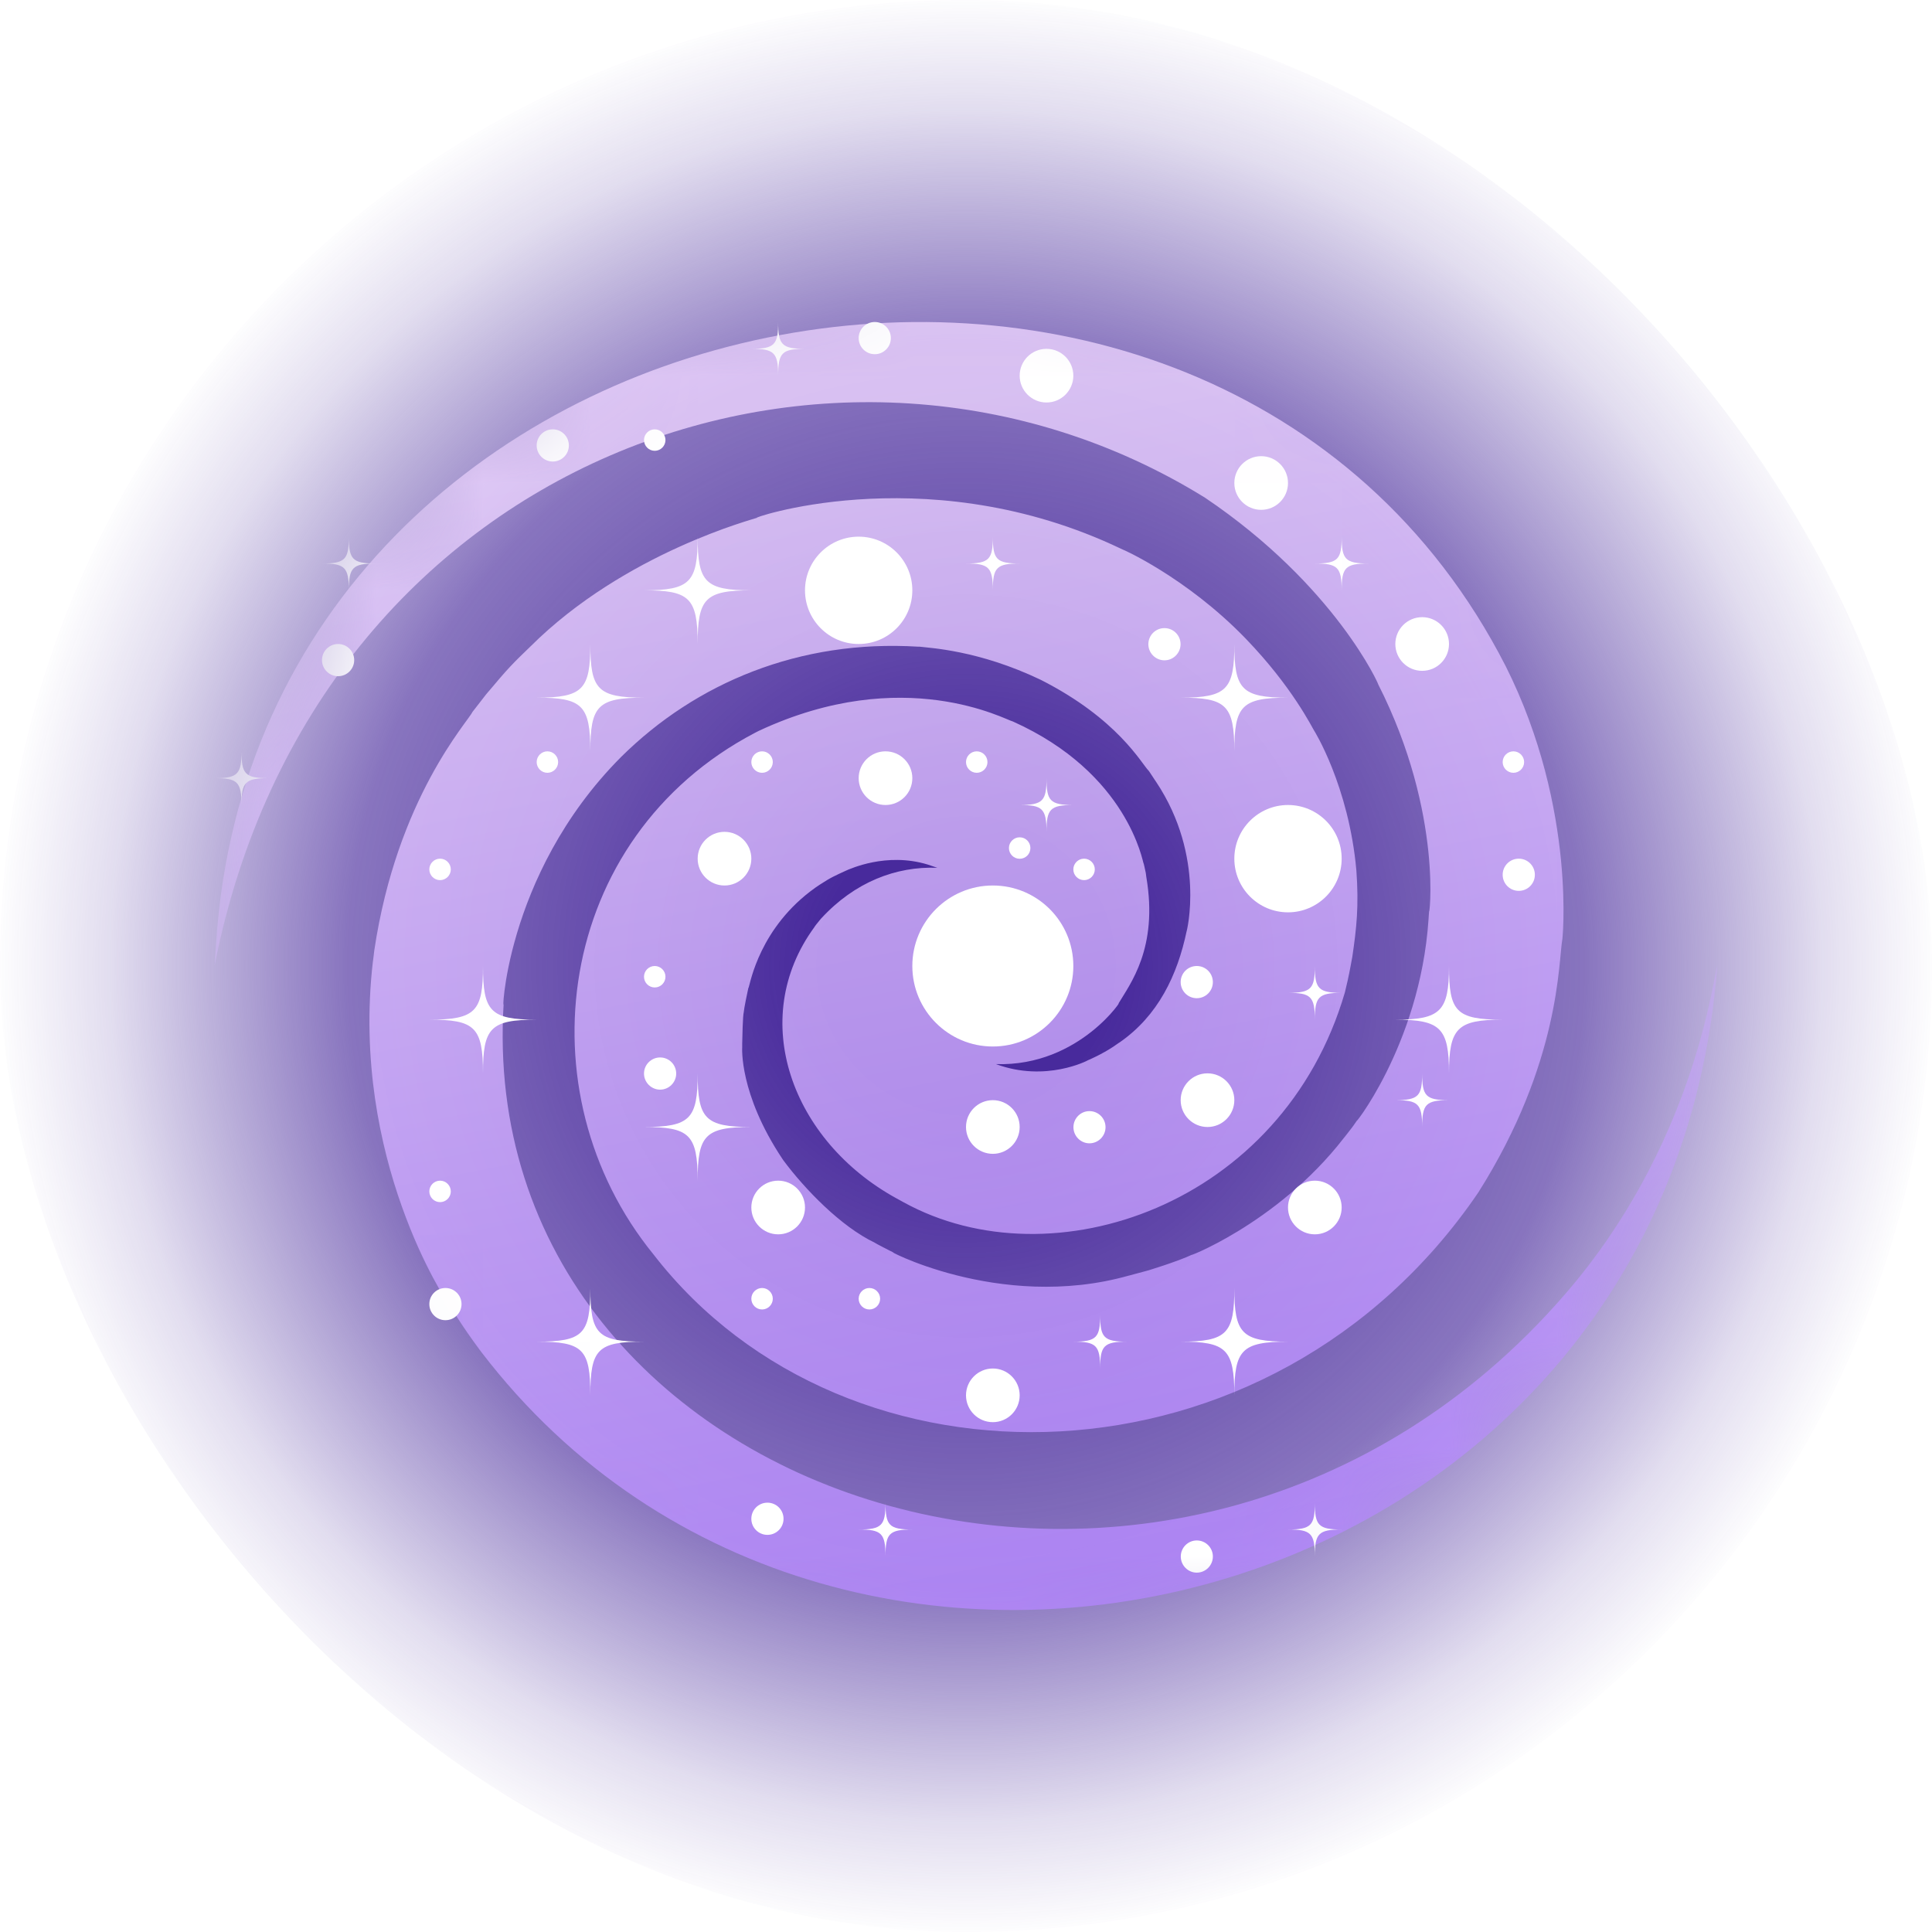 <svg width="18" height="18" viewBox="0 0 18 18" fill="none" xmlns="http://www.w3.org/2000/svg">
    <g clip-path="url(#clip0_29197_11099)">
        <rect width="18" height="18" rx="9" fill="url(#paint0_radial_29197_11099)" />
        <mask id="mask0_29197_11099" style="mask-type:alpha" maskUnits="userSpaceOnUse" x="2" y="2" width="14"
            height="14">
            <path
                d="M2 9C2 5.134 5.134 2 9 2C12.866 2 16 5.134 16 9C16 12.866 12.866 16 9 16C5.134 16 2 12.866 2 9Z"
                fill="#4F2783" />
        </mask>
        <g mask="url(#mask0_29197_11099)">
            <g filter="url(#filter0_f_29197_11099)">
                <path
                    d="M14.028 6.206C14.703 7.551 14.55 8.818 14.556 8.75C14.518 8.961 14.539 9.898 13.773 11.11C11.838 13.951 7.888 14.011 6.09 11.689C4.857 10.178 5.17 7.805 7.033 6.828L7.068 6.81C8.424 6.176 9.378 6.712 9.437 6.722C10.514 7.206 10.646 8.035 10.656 8.05C10.648 8.009 10.675 8.13 10.675 8.133L10.68 8.171C10.793 8.835 10.528 9.168 10.418 9.354C10.485 9.266 10.072 9.939 9.279 9.914C9.745 10.087 10.139 9.878 10.136 9.878C10.139 9.878 10.27 9.82 10.372 9.752C10.369 9.755 10.428 9.712 10.431 9.712C10.79 9.463 10.97 9.085 11.056 8.674C11.053 8.692 11.238 7.984 10.771 7.284C10.771 7.286 10.702 7.178 10.702 7.181C10.635 7.115 10.418 6.7 9.697 6.334C9.115 6.055 8.654 6.037 8.569 6.025C8.569 6.025 8.56 6.025 8.555 6.025C7.451 5.957 6.486 6.36 5.787 7.052C4.677 8.166 4.675 9.553 4.693 9.342C4.393 14.024 11.015 16.18 14.582 12.057C15.778 10.677 15.957 9.138 16 8.994C15.539 15.087 7.853 17.004 4.484 12.596C4.286 12.332 4.211 12.19 4.173 12.14C4.173 12.143 3.262 10.8 3.474 8.959C3.474 8.966 3.487 8.858 3.487 8.856C3.699 7.433 4.364 6.72 4.401 6.634C4.399 6.637 4.53 6.468 4.53 6.468C4.744 6.214 4.771 6.188 4.94 6.025C5.824 5.143 7.044 4.831 7.057 4.823C6.928 4.853 8.566 4.259 10.359 5.073L10.471 5.125C10.426 5.103 11.047 5.37 11.608 5.952C12.042 6.402 12.224 6.778 12.245 6.81C12.237 6.795 12.567 7.319 12.637 8.11C12.661 8.443 12.639 8.644 12.599 8.916C12.599 8.914 12.57 9.077 12.559 9.12C12.562 9.113 12.53 9.244 12.53 9.246C11.951 11.228 9.804 11.964 8.418 11.201L8.349 11.163C7.379 10.629 6.958 9.498 7.588 8.637C7.588 8.631 7.687 8.513 7.652 8.556C7.963 8.218 8.349 8.07 8.732 8.085C8.727 8.082 8.759 8.095 8.644 8.055C8.255 7.936 7.915 8.1 7.896 8.105C7.899 8.105 7.891 8.108 7.885 8.11C7.888 8.11 7.773 8.158 7.703 8.201C7.706 8.201 7.652 8.231 7.598 8.269C7.076 8.639 6.99 9.163 6.977 9.193C6.977 9.193 6.971 9.221 6.974 9.196C6.961 9.259 6.934 9.38 6.928 9.44C6.928 9.437 6.92 9.463 6.915 9.72C6.915 9.717 6.915 9.755 6.915 9.757C6.915 9.755 6.883 10.188 7.29 10.798C7.288 10.795 7.298 10.81 7.298 10.81C7.499 11.08 7.834 11.427 8.15 11.578C8.148 11.578 8.164 11.586 8.164 11.586C8.161 11.586 8.301 11.659 8.33 11.672C8.177 11.601 9.3 12.231 10.522 11.883C10.471 11.898 10.67 11.843 10.702 11.835C10.683 11.84 10.964 11.757 11.112 11.687C10.997 11.737 11.886 11.42 12.519 10.604C12.519 10.606 12.591 10.511 12.594 10.508C12.591 10.513 12.647 10.435 12.647 10.432C12.564 10.551 13.229 9.755 13.309 8.569L13.312 8.523C13.312 8.526 13.315 8.483 13.315 8.483C13.309 8.601 13.459 7.594 12.84 6.375C12.854 6.395 12.444 5.458 11.227 4.637C7.818 2.526 2.938 4.246 2 8.992C2 8.992 2.005 8.921 2.013 8.788C2.421 2.539 11.291 0.851 14.028 6.206Z"
                    fill="url(#paint1_linear_29197_11099)" fill-opacity="0.8" />
            </g>
            <path
                d="M6.5 5C6.5 5.422 6.433 5.5 6 5.5C6.422 5.5 6.5 5.567 6.5 6C6.5 5.578 6.567 5.5 7 5.5C6.567 5.5 6.5 5.422 6.5 5Z"
                fill="white" />
            <path
                d="M5.5 6C5.5 6.422 5.433 6.5 5 6.5C5.422 6.5 5.5 6.567 5.5 7C5.5 6.578 5.567 6.5 6 6.5C5.567 6.5 5.5 6.422 5.5 6Z"
                fill="white" />
            <path
                d="M11.5 12C11.5 12.422 11.433 12.5 11 12.5C11.422 12.5 11.5 12.567 11.5 13C11.5 12.578 11.567 12.5 12 12.5C11.567 12.5 11.5 12.422 11.5 12Z"
                fill="white" />
            <path
                d="M6.5 10C6.5 10.422 6.433 10.5 6 10.5C6.422 10.5 6.5 10.567 6.5 11C6.5 10.578 6.567 10.5 7 10.5C6.567 10.5 6.5 10.422 6.5 10Z"
                fill="white" />
            <path
                d="M9.75 7.25C9.75 7.461 9.717 7.5 9.5 7.5C9.711 7.5 9.75 7.533 9.75 7.75C9.75 7.539 9.783 7.5 10 7.5C9.783 7.5 9.75 7.461 9.75 7.25Z"
                fill="white" />
            <path
                d="M9.25 5C9.25 5.211 9.217 5.25 9 5.25C9.211 5.25 9.25 5.283 9.25 5.5C9.25 5.289 9.283 5.25 9.5 5.25C9.283 5.25 9.25 5.211 9.25 5Z"
                fill="white" />
            <path
                d="M12.25 9C12.25 9.211 12.217 9.25 12 9.25C12.211 9.25 12.25 9.283 12.25 9.5C12.25 9.289 12.283 9.25 12.5 9.25C12.283 9.25 12.25 9.211 12.25 9Z"
                fill="white" />
            <path
                d="M13.25 10C13.25 10.211 13.217 10.25 13 10.25C13.211 10.25 13.25 10.283 13.25 10.5C13.25 10.289 13.283 10.25 13.5 10.25C13.283 10.25 13.25 10.211 13.25 10Z"
                fill="white" />
            <path
                d="M10.25 12.25C10.25 12.461 10.217 12.5 10 12.5C10.211 12.5 10.25 12.533 10.25 12.75C10.25 12.539 10.283 12.5 10.5 12.5C10.283 12.5 10.25 12.461 10.25 12.25Z"
                fill="white" />
            <path
                d="M8.25 14C8.25 14.211 8.217 14.25 8 14.25C8.211 14.25 8.25 14.283 8.25 14.5C8.25 14.289 8.283 14.25 8.5 14.25C8.283 14.25 8.25 14.211 8.25 14Z"
                fill="white" />
            <path
                d="M12.25 14C12.25 14.211 12.217 14.25 12 14.25C12.211 14.25 12.25 14.283 12.25 14.5C12.25 14.289 12.283 14.25 12.5 14.25C12.283 14.25 12.25 14.211 12.25 14Z"
                fill="white" />
            <path
                d="M3.25 5C3.25 5.211 3.217 5.25 3 5.25C3.211 5.25 3.25 5.283 3.25 5.5C3.25 5.289 3.283 5.25 3.5 5.25C3.283 5.25 3.25 5.211 3.25 5Z"
                fill="white" />
            <path
                d="M7.25 3C7.25 3.211 7.217 3.25 7 3.25C7.211 3.25 7.25 3.283 7.25 3.5C7.25 3.289 7.283 3.25 7.5 3.25C7.283 3.25 7.25 3.211 7.25 3Z"
                fill="white" />
            <path
                d="M12.5 5C12.5 5.211 12.467 5.25 12.25 5.25C12.461 5.25 12.5 5.283 12.5 5.5C12.5 5.289 12.533 5.25 12.75 5.25C12.533 5.25 12.5 5.211 12.5 5Z"
                fill="white" />
            <path
                d="M2.25 7C2.25 7.211 2.217 7.25 2 7.25C2.211 7.25 2.25 7.283 2.25 7.5C2.25 7.289 2.283 7.25 2.5 7.25C2.283 7.25 2.25 7.211 2.25 7Z"
                fill="white" />
            <path
                d="M11.5 6C11.5 6.422 11.433 6.5 11 6.5C11.422 6.5 11.5 6.567 11.5 7C11.5 6.578 11.567 6.5 12 6.5C11.567 6.5 11.5 6.422 11.5 6Z"
                fill="white" />
            <path
                d="M4.5 9C4.5 9.422 4.433 9.5 4 9.5C4.422 9.5 4.5 9.567 4.5 10C4.5 9.578 4.567 9.5 5 9.5C4.567 9.5 4.5 9.422 4.5 9Z"
                fill="white" />
            <path
                d="M8 6C8.276 6 8.5 5.776 8.5 5.5C8.5 5.224 8.276 5 8 5C7.724 5 7.5 5.224 7.5 5.5C7.5 5.776 7.724 6 8 6Z"
                fill="white" />
            <path
                d="M12 8.5C12.276 8.5 12.5 8.276 12.5 8C12.5 7.724 12.276 7.5 12 7.5C11.724 7.5 11.5 7.724 11.5 8C11.5 8.276 11.724 8.5 12 8.5Z"
                fill="white" />
            <path
                d="M9.25 9.75C9.664 9.75 10 9.414 10 9C10 8.586 9.664 8.25 9.25 8.25C8.836 8.25 8.5 8.586 8.5 9C8.5 9.414 8.836 9.75 9.25 9.75Z"
                fill="white" />
            <path
                d="M5.5 12C5.5 12.432 5.432 12.5 5 12.5C5.432 12.5 5.5 12.568 5.5 13C5.5 12.568 5.568 12.5 6 12.5C5.568 12.5 5.5 12.432 5.5 12Z"
                fill="white" />
            <path
                d="M11.75 4.75C11.888 4.75 12 4.638 12 4.5C12 4.362 11.888 4.25 11.75 4.25C11.612 4.25 11.5 4.362 11.5 4.5C11.5 4.638 11.612 4.75 11.75 4.75Z"
                fill="white" />
            <path
                d="M13.25 6.25C13.388 6.25 13.5 6.138 13.5 6C13.5 5.862 13.388 5.75 13.25 5.75C13.112 5.75 13 5.862 13 6C13 6.138 13.112 6.25 13.25 6.25Z"
                fill="white" />
            <path
                d="M12.25 11.5C12.388 11.5 12.5 11.388 12.5 11.25C12.5 11.112 12.388 11 12.25 11C12.112 11 12 11.112 12 11.25C12 11.388 12.112 11.5 12.25 11.5Z"
                fill="white" />
            <path
                d="M7.25 11.5C7.388 11.5 7.5 11.388 7.5 11.25C7.5 11.112 7.388 11 7.25 11C7.112 11 7 11.112 7 11.25C7 11.388 7.112 11.5 7.25 11.5Z"
                fill="white" />
            <path
                d="M8.25 7.5C8.388 7.5 8.5 7.388 8.5 7.25C8.5 7.112 8.388 7 8.25 7C8.112 7 8 7.112 8 7.25C8 7.388 8.112 7.5 8.25 7.5Z"
                fill="white" />
            <path
                d="M6.75 8.25C6.888 8.25 7 8.138 7 8C7 7.862 6.888 7.75 6.75 7.75C6.612 7.75 6.5 7.862 6.5 8C6.5 8.138 6.612 8.25 6.75 8.25Z"
                fill="white" />
            <path
                d="M3.15 6.3C3.233 6.3 3.3 6.233 3.3 6.15C3.3 6.067 3.233 6 3.15 6C3.067 6 3 6.067 3 6.15C3 6.233 3.067 6.3 3.15 6.3Z"
                fill="white" />
            <path
                d="M5.15 4.3C5.233 4.3 5.3 4.233 5.3 4.15C5.3 4.067 5.233 4 5.15 4C5.067 4 5 4.067 5 4.15C5 4.233 5.067 4.3 5.15 4.3Z"
                fill="white" />
            <path
                d="M8.15 3.3C8.233 3.3 8.3 3.233 8.3 3.15C8.3 3.067 8.233 3 8.15 3C8.067 3 8 3.067 8 3.15C8 3.233 8.067 3.3 8.15 3.3Z"
                fill="white" />
            <path
                d="M10.849 6.152C10.932 6.152 10.999 6.084 10.999 6.002C10.999 5.919 10.932 5.852 10.849 5.852C10.766 5.852 10.699 5.919 10.699 6.002C10.699 6.084 10.766 6.152 10.849 6.152Z"
                fill="white" />
            <path
                d="M14.15 8.3C14.233 8.3 14.3 8.233 14.3 8.15C14.3 8.067 14.233 8 14.15 8C14.067 8 14 8.067 14 8.15C14 8.233 14.067 8.3 14.15 8.3Z"
                fill="white" />
            <path
                d="M11.15 9.3C11.233 9.3 11.3 9.233 11.3 9.15C11.3 9.067 11.233 9 11.15 9C11.067 9 11 9.067 11 9.15C11 9.233 11.067 9.3 11.15 9.3Z"
                fill="white" />
            <path
                d="M10.15 10.652C10.233 10.652 10.3 10.584 10.3 10.502C10.3 10.419 10.233 10.352 10.15 10.352C10.068 10.352 10.001 10.419 10.001 10.502C10.001 10.584 10.068 10.652 10.15 10.652Z"
                fill="white" />
            <path
                d="M6.15 10.152C6.233 10.152 6.3 10.084 6.3 10.002C6.3 9.919 6.233 9.852 6.15 9.852C6.068 9.852 6 9.919 6 10.002C6 10.084 6.068 10.152 6.15 10.152Z"
                fill="white" />
            <path
                d="M11.15 14.652C11.233 14.652 11.3 14.584 11.3 14.502C11.3 14.419 11.233 14.352 11.15 14.352C11.068 14.352 11.001 14.419 11.001 14.502C11.001 14.584 11.068 14.652 11.15 14.652Z"
                fill="white" />
            <path
                d="M7.15 14.3C7.233 14.3 7.3 14.233 7.3 14.15C7.3 14.067 7.233 14 7.15 14C7.067 14 7 14.067 7 14.15C7 14.233 7.067 14.3 7.15 14.3Z"
                fill="white" />
            <path
                d="M4.15 12.3C4.233 12.3 4.3 12.233 4.3 12.15C4.3 12.067 4.233 12 4.15 12C4.067 12 4 12.067 4 12.15C4 12.233 4.067 12.3 4.15 12.3Z"
                fill="white" />
            <path
                d="M9.75 3.75C9.888 3.75 10 3.638 10 3.5C10 3.362 9.888 3.25 9.75 3.25C9.612 3.25 9.5 3.362 9.5 3.5C9.5 3.638 9.612 3.75 9.75 3.75Z"
                fill="white" />
            <path
                d="M8.1 12.2C8.155 12.2 8.2 12.155 8.2 12.1C8.2 12.045 8.155 12 8.1 12C8.045 12 8 12.045 8 12.1C8 12.155 8.045 12.2 8.1 12.2Z"
                fill="white" />
            <path
                d="M10.1 8.2C10.155 8.2 10.2 8.155 10.2 8.1C10.2 8.045 10.155 8 10.1 8C10.045 8 10 8.045 10 8.1C10 8.155 10.045 8.2 10.1 8.2Z"
                fill="white" />
            <path
                d="M14.1 7.2C14.155 7.2 14.2 7.155 14.2 7.1C14.2 7.045 14.155 7 14.1 7C14.045 7 14 7.045 14 7.1C14 7.155 14.045 7.2 14.1 7.2Z"
                fill="white" />
            <path
                d="M9.1 7.2C9.155 7.2 9.2 7.155 9.2 7.1C9.2 7.045 9.155 7 9.1 7C9.045 7 9 7.045 9 7.1C9 7.155 9.045 7.2 9.1 7.2Z"
                fill="white" />
            <path
                d="M9.5 8.001C9.556 8.001 9.6 7.956 9.6 7.901C9.6 7.846 9.556 7.801 9.5 7.801C9.445 7.801 9.4 7.846 9.4 7.901C9.4 7.956 9.445 8.001 9.5 8.001Z"
                fill="white" />
            <path
                d="M7.1 12.2C7.155 12.2 7.2 12.155 7.2 12.1C7.2 12.045 7.155 12 7.1 12C7.045 12 7 12.045 7 12.1C7 12.155 7.045 12.2 7.1 12.2Z"
                fill="white" />
            <path
                d="M6.1 9.2C6.155 9.2 6.2 9.155 6.2 9.1C6.2 9.045 6.155 9 6.1 9C6.045 9 6 9.045 6 9.1C6 9.155 6.045 9.2 6.1 9.2Z"
                fill="white" />
            <path
                d="M7.1 7.2C7.155 7.2 7.2 7.155 7.2 7.1C7.2 7.045 7.155 7 7.1 7C7.045 7 7 7.045 7 7.1C7 7.155 7.045 7.2 7.1 7.2Z"
                fill="white" />
            <path
                d="M5.1 7.2C5.155 7.2 5.2 7.155 5.2 7.1C5.2 7.045 5.155 7 5.1 7C5.045 7 5 7.045 5 7.1C5 7.155 5.045 7.2 5.1 7.2Z"
                fill="white" />
            <path
                d="M6.1 4.2C6.155 4.2 6.2 4.155 6.2 4.1C6.2 4.045 6.155 4 6.1 4C6.045 4 6 4.045 6 4.1C6 4.155 6.045 4.2 6.1 4.2Z"
                fill="white" />
            <path
                d="M4.1 8.2C4.155 8.2 4.2 8.155 4.2 8.1C4.2 8.045 4.155 8 4.1 8C4.045 8 4 8.045 4 8.1C4 8.155 4.045 8.2 4.1 8.2Z"
                fill="white" />
            <path
                d="M4.1 11.2C4.155 11.2 4.2 11.155 4.2 11.1C4.2 11.045 4.155 11 4.1 11C4.045 11 4 11.045 4 11.1C4 11.155 4.045 11.2 4.1 11.2Z"
                fill="white" />
            <path
                d="M11.25 10.5C11.388 10.5 11.5 10.388 11.5 10.25C11.5 10.112 11.388 10 11.25 10C11.112 10 11 10.112 11 10.25C11 10.388 11.112 10.5 11.25 10.5Z"
                fill="white" />
            <path
                d="M9.25 10.75C9.388 10.75 9.5 10.638 9.5 10.5C9.5 10.362 9.388 10.25 9.25 10.25C9.112 10.25 9 10.362 9 10.5C9 10.638 9.112 10.75 9.25 10.75Z"
                fill="white" />
            <path
                d="M9.25 13.25C9.388 13.25 9.5 13.138 9.5 13C9.5 12.862 9.388 12.75 9.25 12.75C9.112 12.75 9 12.862 9 13C9 13.138 9.112 13.25 9.25 13.25Z"
                fill="white" />
            <path
                d="M13.5 9C13.5 9.422 13.422 9.5 13 9.5C13.422 9.5 13.5 9.578 13.5 10C13.5 9.578 13.578 9.5 14 9.5C13.562 9.5 13.5 9.422 13.5 9Z"
                fill="white" />
        </g>
    </g>
    <defs>
        <filter id="filter0_f_29197_11099" x="1.5" y="2.5" width="15" height="13" filterUnits="userSpaceOnUse"
            color-interpolation-filters="sRGB">
            <feFlood flood-opacity="0" result="BackgroundImageFix" />
            <feBlend mode="normal" in="SourceGraphic" in2="BackgroundImageFix" result="shape" />
            <feGaussianBlur stdDeviation="0.25" result="effect1_foregroundBlur_29197_11099" />
        </filter>
        <radialGradient id="paint0_radial_29197_11099" cx="0" cy="0" r="1" gradientUnits="userSpaceOnUse"
            gradientTransform="translate(9 9) rotate(90) scale(9)">
            <stop offset="0.151" stop-color="#482A9C" />
            <stop offset="0.635" stop-color="#482A9C" stop-opacity="0.65" />
            <stop offset="0.879" stop-color="#482A9C" stop-opacity="0.159" />
            <stop offset="1" stop-color="#482A9C" stop-opacity="0" />
        </radialGradient>
        <linearGradient id="paint1_linear_29197_11099" x1="12.5" y1="15" x2="10.239" y2="3.356"
            gradientUnits="userSpaceOnUse">
            <stop stop-color="#B283FF" />
            <stop offset="1" stop-color="#EDD5FF" />
        </linearGradient>
        <clipPath id="clip0_29197_11099">
            <rect width="18" height="18" fill="white" />
        </clipPath>
    </defs>
</svg>